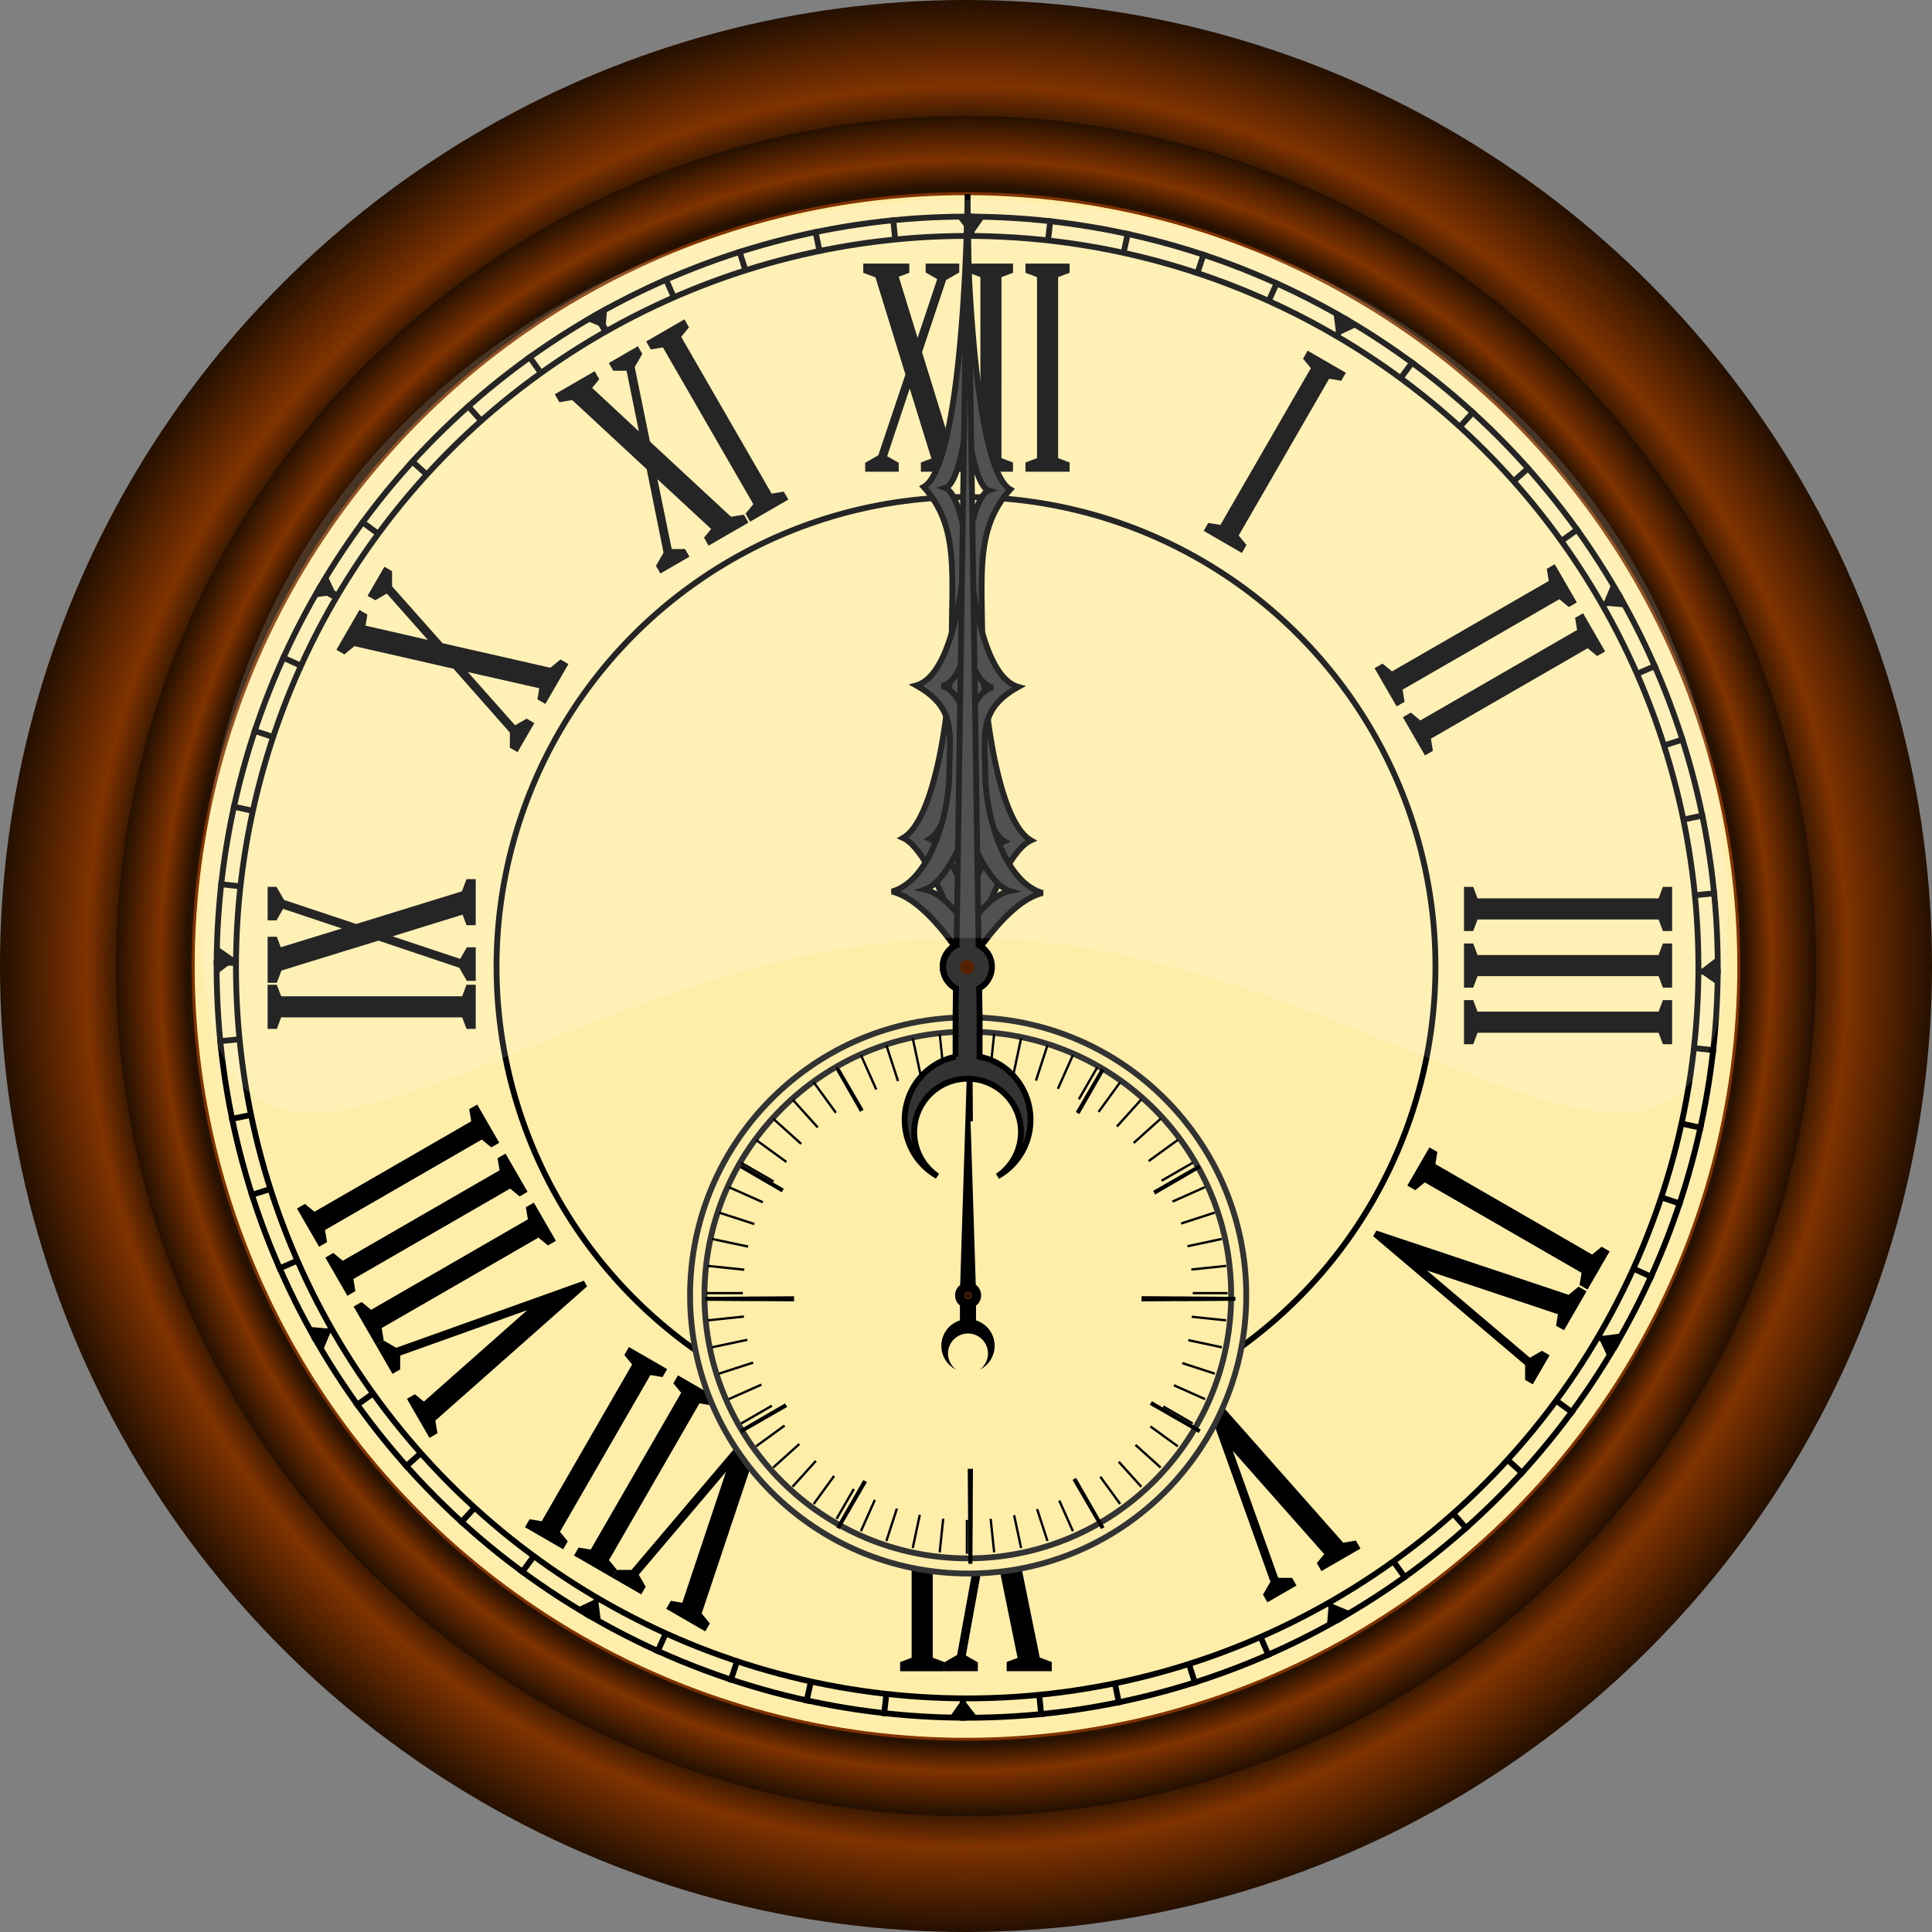 <?xml version="1.0" encoding="UTF-8" standalone="no"?>
<!-- Created with Inkscape (http://www.inkscape.org/) -->

<svg
   width="250"
   height="250"
   viewBox="0 0 66.146 66.146"
   version="1.1"
   id="svg5"
   inkscape:version="1.2.2 (b0a8486541, 2022-12-01)"
   sodipodi:docname="clock_theme_1_base.svg"
   inkscape:export-filename="clock_theme_1.svg"
   inkscape:export-xdpi="96"
   inkscape:export-ydpi="96"
   xmlns:inkscape="http://www.inkscape.org/namespaces/inkscape"
   xmlns:sodipodi="http://sodipodi.sourceforge.net/DTD/sodipodi-0.dtd"
   xmlns:xlink="http://www.w3.org/1999/xlink"
   xmlns="http://www.w3.org/2000/svg"
   xmlns:svg="http://www.w3.org/2000/svg">
  <rect x="0" y="0" width="66.146" height="66.146" fill="#808080" stroke="none"/>
  <sodipodi:namedview
     id="namedview7"
     pagecolor="#ffffff"
     bordercolor="#000000"
     borderopacity="0.25"
     inkscape:showpageshadow="2"
     inkscape:pageopacity="0.0"
     inkscape:pagecheckerboard="0"
     inkscape:deskcolor="#d1d1d1"
     inkscape:document-units="px"
     showgrid="false"
     inkscape:zoom="2.8804305"
     inkscape:cx="131.23038"
     inkscape:cy="274.43814"
     inkscape:window-width="1730"
     inkscape:window-height="1248"
     inkscape:window-x="427"
     inkscape:window-y="87"
     inkscape:window-maximized="0"
     inkscape:current-layer="layer7-8" />
  <defs
     id="defs2">
    <linearGradient
       inkscape:collect="always"
       id="linearGradient2006">
      <stop
         style="stop-color:#f2f2f2;stop-opacity:1;"
         offset="0"
         id="stop2002" />
      <stop
         style="stop-color:#ffeeaa;stop-opacity:1;"
         offset="1"
         id="stop2004" />
    </linearGradient>
    <linearGradient
       inkscape:collect="always"
       id="linearGradient1160">
      <stop
         style="stop-color:#803300;stop-opacity:1;"
         offset="0"
         id="stop1152" />
      <stop
         style="stop-color:#271100;stop-opacity:1;"
         offset="0.868"
         id="stop1154" />
      <stop
         style="stop-color:#803300;stop-opacity:1;"
         offset="0.911"
         id="stop1156" />
      <stop
         style="stop-color:#251000;stop-opacity:1;"
         offset="1"
         id="stop1158" />
    </linearGradient>
    <linearGradient
       inkscape:collect="always"
       id="linearGradient1084">
      <stop
         style="stop-color:#803300;stop-opacity:1;"
         offset="0"
         id="stop1082" />
      <stop
         style="stop-color:#271100;stop-opacity:1;"
         offset="0.916"
         id="stop1094" />
      <stop
         style="stop-color:#803300;stop-opacity:1;"
         offset="0.948"
         id="stop1092" />
      <stop
         style="stop-color:#251000;stop-opacity:1;"
         offset="1"
         id="stop1080" />
    </linearGradient>
    <radialGradient
       inkscape:collect="always"
       xlink:href="#linearGradient1160"
       id="radialGradient1086"
       cx="48.016"
       cy="44.001"
       fx="48.016"
       fy="44.001"
       r="33.023"
       gradientUnits="userSpaceOnUse"
       gradientTransform="matrix(1.002,0,0,1.002,-0.023,-0.017)" />
    <radialGradient
       inkscape:collect="always"
       xlink:href="#linearGradient1084"
       id="radialGradient1086-3"
       cx="48.016"
       cy="44.001"
       fx="48.016"
       fy="44.001"
       r="33.023"
       gradientUnits="userSpaceOnUse"
       gradientTransform="matrix(0.881,0,0,0.881,5.748,5.271)" />
    <radialGradient
       inkscape:collect="always"
       xlink:href="#linearGradient2006"
       id="radialGradient2008"
       cx="48.066"
       cy="44.051"
       fx="48.066"
       fy="44.051"
       r="26.508"
       gradientUnits="userSpaceOnUse"
       gradientTransform="translate(0,0.017)" />
  </defs>
  <g
     inkscape:groupmode="layer"
     id="layer2"
     inkscape:label="base"
     style="display:inline"
     inkscape:export-filename="clock_theme_1.svg"
     inkscape:export-xdpi="96"
     inkscape:export-ydpi="96"
     sodipodi:insensitive="true"
     transform="translate(-14.993,-10.978)">
    <circle
       style="fill:url(#radialGradient1086);fill-opacity:1;stroke:none;stroke-width:0.1;stroke-linecap:round"
       id="path501"
       cx="48.066"
       cy="44.051"
       r="33.073" />
    <circle
       style="fill:url(#radialGradient1086-3);fill-opacity:1;stroke:none;stroke-width:0.1;stroke-linecap:round"
       id="path501-5"
       cx="48.066"
       cy="44.051"
       r="29.104" />
    <circle
       style="fill:url(#radialGradient2008);fill-opacity:1;stroke:#803300;stroke-width:0.1;stroke-linecap:round"
       id="path1214"
       cx="48.066"
       cy="44.068"
       r="26.458" />
    <circle
       style="fill:none;fill-opacity:1;stroke:#000000;stroke-width:0.2;stroke-linecap:round;stroke-dasharray:none"
       id="path2272"
       cx="48.107"
       cy="44.091"
       r="25.697" />
    <g
       id="g1292"
       style="display:inline">
      <path
         sodipodi:type="star"
         style="display:inline;fill:none;fill-opacity:1;stroke:#000000;stroke-width:0.173;stroke-linecap:round;stroke-dasharray:none;stroke-opacity:1"
         id="path3261"
         inkscape:flatsided="false"
         sodipodi:sides="60"
         sodipodi:cx="45.218678"
         sodipodi:cy="42.094006"
         sodipodi:r1="22.335321"
         sodipodi:r2="0.22335321"
         sodipodi:arg1="0.52965963"
         sodipodi:arg2="0.58201951"
         inkscape:rounded="-3.469447e-18"
         inkscape:randomized="0"
         d="M 64.494,53.379 45.405,42.217 63.208,55.332 45.391,42.236 61.726,57.14 45.376,42.253 60.063,58.783 45.358,42.268 58.237,60.243 45.339,42.282 56.269,61.504 45.319,42.294 54.179,62.553 45.297,42.303 51.992,63.378 45.275,42.31 49.73,63.969 45.252,42.315 47.419,64.321 45.229,42.317 45.083,64.429 45.206,42.317 42.749,64.292 45.182,42.314 40.443,63.913 45.16,42.309 38.188,63.294 45.137,42.302 36.011,62.443 45.116,42.292 33.934,61.369 45.096,42.281 31.981,60.084 45.077,42.267 30.173,58.601 45.06,42.251 28.53,56.938 45.044,42.234 27.07,55.113 45.031,42.215 25.808,53.144 45.019,42.194 24.76,51.055 45.01,42.173 23.935,48.867 45.003,42.151 23.344,46.605 44.998,42.128 22.992,44.294 44.996,42.104 22.884,41.959 44.996,42.081 23.02,39.625 44.998,42.058 23.4,37.318 45.003,42.035 24.019,35.063 45.011,42.013 24.87,32.886 45.02,41.991 25.944,30.809 45.032,41.971 27.229,28.856 45.046,41.952 28.711,27.048 45.062,41.935 30.374,25.405 45.079,41.92 32.2,23.945 45.098,41.906 34.168,22.684 45.118,41.894 36.258,21.635 45.14,41.885 38.446,20.81 45.162,41.878 40.707,20.219 45.185,41.873 43.019,19.867 45.208,41.871 45.354,19.759 45.232,41.871 47.688,19.896 45.255,41.874 49.995,20.275 45.278,41.879 52.249,20.894 45.3,41.886 54.427,21.745 45.321,41.896 56.503,22.819 45.341,41.907 58.456,24.104 45.36,41.921 60.264,25.587 45.378,41.937 61.907,27.25 45.393,41.954 63.368,29.075 45.407,41.973 64.629,31.044 45.418,41.994 65.678,33.133 45.428,42.015 66.502,35.321 45.435,42.038 67.094,37.583 45.439,42.06 67.445,39.894 45.442,42.084 67.554,42.229 45.442,42.107 67.417,44.563 45.439,42.13 67.037,46.87 45.434,42.153 66.419,49.125 45.427,42.175 65.568,51.302 45.417,42.197 Z"
         transform="matrix(1.155,0,0,1.155,-4.12,-4.526)" />
      <g
         id="g3466">
        <path
           style="fill:#000000;fill-opacity:1;stroke:none;stroke-width:0.2;stroke-linecap:round;stroke-dasharray:none"
           d="M 48.107,44.091 48.162,18.94 47.749,18.4 h 0.971 l -0.378,0.54 z"
           id="path3317"
           sodipodi:nodetypes="cccccc" />
        <path
           style="fill:#000000;fill-opacity:1;stroke:none;stroke-width:0.2;stroke-linecap:round;stroke-dasharray:none"
           d="m 48.107,44.091 21.809,-12.528 0.261,-0.627 0.486,0.841 -0.657,-0.057 z"
           id="path3317-1"
           sodipodi:nodetypes="cccccc" />
        <path
           style="fill:#000000;fill-opacity:1;stroke:none;stroke-width:0.2;stroke-linecap:round;stroke-dasharray:none"
           d="m 48.107,44.091 12.623,-21.754 -0.087,-0.674 0.841,0.486 -0.597,0.279 z"
           id="path3317-9"
           sodipodi:nodetypes="cccccc" />
      </g>
      <g
         id="g3466-2"
         transform="rotate(90,48.107,44.091)">
        <path
           style="fill:#000000;fill-opacity:1;stroke:none;stroke-width:0.2;stroke-linecap:round;stroke-dasharray:none"
           d="M 48.107,44.091 48.162,18.94 47.749,18.4 h 0.971 l -0.378,0.54 z"
           id="path3317-7"
           sodipodi:nodetypes="cccccc" />
        <path
           style="fill:#000000;fill-opacity:1;stroke:none;stroke-width:0.2;stroke-linecap:round;stroke-dasharray:none"
           d="m 48.107,44.091 21.809,-12.528 0.261,-0.627 0.486,0.841 -0.657,-0.057 z"
           id="path3317-1-0"
           sodipodi:nodetypes="cccccc" />
        <path
           style="fill:#000000;fill-opacity:1;stroke:none;stroke-width:0.2;stroke-linecap:round;stroke-dasharray:none"
           d="m 48.107,44.091 12.623,-21.754 -0.087,-0.674 0.841,0.486 -0.597,0.279 z"
           id="path3317-9-9"
           sodipodi:nodetypes="cccccc" />
      </g>
      <g
         id="g3466-3"
         transform="rotate(180,48.107,44.091)">
        <path
           style="fill:#000000;fill-opacity:1;stroke:none;stroke-width:0.2;stroke-linecap:round;stroke-dasharray:none"
           d="M 48.107,44.091 48.162,18.94 47.749,18.4 h 0.971 l -0.378,0.54 z"
           id="path3317-6"
           sodipodi:nodetypes="cccccc" />
        <path
           style="fill:#000000;fill-opacity:1;stroke:none;stroke-width:0.2;stroke-linecap:round;stroke-dasharray:none"
           d="m 48.107,44.091 21.809,-12.528 0.261,-0.627 0.486,0.841 -0.657,-0.057 z"
           id="path3317-1-06"
           sodipodi:nodetypes="cccccc" />
        <path
           style="fill:#000000;fill-opacity:1;stroke:none;stroke-width:0.2;stroke-linecap:round;stroke-dasharray:none"
           d="m 48.107,44.091 12.623,-21.754 -0.087,-0.674 0.841,0.486 -0.597,0.279 z"
           id="path3317-9-2"
           sodipodi:nodetypes="cccccc" />
      </g>
      <g
         id="g3466-6"
         transform="rotate(-90,48.049,44.034)">
        <path
           style="fill:#000000;fill-opacity:1;stroke:none;stroke-width:0.2;stroke-linecap:round;stroke-dasharray:none"
           d="M 48.107,44.091 48.162,18.94 47.749,18.4 h 0.971 l -0.378,0.54 z"
           id="path3317-18"
           sodipodi:nodetypes="cccccc" />
        <path
           style="fill:#000000;fill-opacity:1;stroke:none;stroke-width:0.2;stroke-linecap:round;stroke-dasharray:none"
           d="m 48.107,44.091 21.809,-12.528 0.261,-0.627 0.486,0.841 -0.657,-0.057 z"
           id="path3317-1-7"
           sodipodi:nodetypes="cccccc" />
        <path
           style="fill:#000000;fill-opacity:1;stroke:none;stroke-width:0.2;stroke-linecap:round;stroke-dasharray:none"
           d="m 48.107,44.091 12.623,-21.754 -0.087,-0.674 0.841,0.486 -0.597,0.279 z"
           id="path3317-9-92"
           sodipodi:nodetypes="cccccc" />
      </g>
      <circle
         style="display:inline;fill:#ffeeaa;fill-opacity:1;stroke:#000000;stroke-width:0.2;stroke-linecap:round;stroke-dasharray:none"
         id="path2272-6"
         cx="48.107"
         cy="44.091"
         r="25.035" />
    </g>
    <g
       inkscape:groupmode="layer"
       id="layer3"
       inkscape:label="base 1"
       style="display:inline">
      <g
         aria-label="I"
         transform="matrix(0.708,0.409,-0.611,1.059,0,0)"
         id="text438-9-6-3-7"
         style="font-size:8.037px;font-family:Oranienbaum;-inkscape-font-specification:'Oranienbaum, Normal';text-align:center;text-anchor:middle;fill-opacity:1;stroke:#000000;stroke-width:0.2;stroke-linecap:round">
        <path
           d="m 78.624,-2.648 0.482,0.121 v 0.08 h -1.648 v -0.08 l 0.482,-0.121 v -5.224 l -0.482,-0.121 v -0.08 h 1.648 v 0.08 l -0.482,0.121 z"
           id="path4779" />
      </g>
      <g
         aria-label="II"
         transform="matrix(0.409,0.708,-1.059,0.611,0,0)"
         id="text438-9-6-3-9"
         style="font-size:8.037px;font-family:Oranienbaum;-inkscape-font-specification:'Oranienbaum, Normal';text-align:center;text-anchor:middle;fill-opacity:1;stroke:#000000;stroke-width:0.2;stroke-linecap:round">
        <path
           d="m 75.057,-30.398 0.482,0.121 v 0.08 h -1.648 v -0.08 l 0.482,-0.121 v -5.224 l -0.482,-0.121 v -0.08 h 1.648 v 0.08 l -0.482,0.121 z"
           id="path4782" />
        <path
           d="m 77.428,-30.398 0.482,0.121 v 0.08 h -1.648 v -0.08 l 0.482,-0.121 v -5.224 l -0.482,-0.121 v -0.08 h 1.648 v 0.08 l -0.482,0.121 z"
           id="path4784" />
      </g>
      <g
         aria-label="VIII"
         transform="matrix(-0.409,-0.708,1.059,-0.611,0,0)"
         id="text438-9-6-3-2"
         style="font-size:8.037px;font-family:Oranienbaum;-inkscape-font-specification:'Oranienbaum, Normal';text-align:center;text-anchor:middle;fill-opacity:1;stroke:#000000;stroke-width:0.2;stroke-linecap:round">
        <path
           d="m -81.83,-3.42 v -0.08 h 1.688 v 0.08 l -0.482,0.121 1.286,4.219 1.125,-4.139 -0.522,-0.201 v -0.08 h 1.206 v 0.08 l -0.522,0.201 -1.487,5.465 h -0.121 l -1.688,-5.545 z"
           id="path4787" />
        <path
           d="m -76.164,1.925 0.482,0.121 v 0.08 h -1.648 v -0.08 l 0.482,-0.121 V -3.299 l -0.482,-0.121 v -0.08 h 1.648 v 0.08 l -0.482,0.121 z"
           id="path4789" />
        <path
           d="m -73.793,1.925 0.482,0.121 v 0.08 h -1.648 v -0.08 l 0.482,-0.121 V -3.299 l -0.482,-0.121 v -0.08 h 1.648 v 0.08 l -0.482,0.121 z"
           id="path4791" />
        <path
           d="m -71.422,1.925 0.482,0.121 v 0.08 h -1.648 v -0.08 l 0.482,-0.121 V -3.299 l -0.482,-0.121 v -0.08 h 1.648 v 0.08 l -0.482,0.121 z"
           id="path4793" />
      </g>
      <g
         aria-label="VII"
         transform="matrix(-0.708,-0.409,0.611,-1.059,0,0)"
         id="text438-9-6-3-78"
         style="font-size:8.037px;font-family:Oranienbaum;-inkscape-font-specification:'Oranienbaum, Normal';text-align:center;text-anchor:middle;fill-opacity:1;stroke:#000000;stroke-width:0.2;stroke-linecap:round">
        <path
           d="m -82.209,-31.139 v -0.08 h 1.688 v 0.08 l -0.482,0.121 1.286,4.219 1.125,-4.139 -0.522,-0.201 v -0.08 h 1.206 v 0.08 l -0.522,0.201 -1.487,5.465 h -0.121 l -1.688,-5.545 z"
           id="path4796" />
        <path
           d="m -76.543,-25.794 0.482,0.121 v 0.08 h -1.648 v -0.08 l 0.482,-0.121 v -5.224 l -0.482,-0.121 v -0.08 h 1.648 v 0.08 l -0.482,0.121 z"
           id="path4798" />
        <path
           d="m -74.172,-25.794 0.482,0.121 v 0.08 h -1.648 v -0.08 l 0.482,-0.121 v -5.224 l -0.482,-0.121 v -0.08 h 1.648 v 0.08 l -0.482,0.121 z"
           id="path4800" />
      </g>
      <g
         aria-label="III"
         transform="matrix(0,0.818,-1.223,0,0,0)"
         id="text438-9-6-3-4"
         style="font-size:8.037px;font-family:Oranienbaum;-inkscape-font-specification:'Oranienbaum, Normal';text-align:center;text-anchor:middle;fill-opacity:1;stroke:#000000;stroke-width:0.2;stroke-linecap:round">
        <path
           d="m 51.805,-53.544 0.482,0.121 v 0.08 h -1.648 v -0.08 l 0.482,-0.121 v -5.224 l -0.482,-0.121 v -0.08 h 1.648 v 0.08 l -0.482,0.121 z"
           id="path4803" />
        <path
           d="m 54.176,-53.544 0.482,0.121 v 0.08 h -1.648 v -0.08 l 0.482,-0.121 v -5.224 l -0.482,-0.121 v -0.08 h 1.648 v 0.08 l -0.482,0.121 z"
           id="path4805" />
        <path
           d="m 56.546,-53.544 0.482,0.121 v 0.08 h -1.648 v -0.08 l 0.482,-0.121 v -5.224 l -0.482,-0.121 v -0.08 h 1.648 v 0.08 l -0.482,0.121 z"
           id="path4807" />
      </g>
      <g
         aria-label="IV"
         transform="matrix(-0.409,0.708,-1.059,-0.611,0,0)"
         id="text438-9-6-3-5"
         style="font-size:8.037px;font-family:Oranienbaum;-inkscape-font-specification:'Oranienbaum, Normal';text-align:center;text-anchor:middle;fill-opacity:1;stroke:#000000;stroke-width:0.2;stroke-linecap:round">
        <path
           d="m 15.434,-66.143 0.482,0.121 v 0.08 h -1.648 v -0.08 l 0.482,-0.121 v -5.224 l -0.482,-0.121 v -0.08 h 1.648 v 0.08 l -0.482,0.121 z"
           id="path4810" />
        <path
           d="m 16.198,-71.488 v -0.08 h 1.688 v 0.08 l -0.482,0.121 1.286,4.219 1.125,-4.139 -0.522,-0.201 v -0.08 h 1.206 v 0.08 l -0.522,0.201 -1.487,5.465 h -0.121 l -1.688,-5.545 z"
           id="path4812" />
      </g>
      <g
         aria-label="V"
         transform="matrix(-0.708,0.409,-0.611,-1.059,0,0)"
         id="text438-9-6-3-75"
         style="font-size:8.037px;font-family:Oranienbaum;-inkscape-font-specification:'Oranienbaum, Normal';text-align:center;text-anchor:middle;fill-opacity:1;stroke:#000000;stroke-width:0.2;stroke-linecap:round">
        <path
           d="m -26.012,-70.335 v -0.08 h 1.688 v 0.08 l -0.482,0.121 1.286,4.219 1.125,-4.139 -0.522,-0.201 v -0.08 h 1.206 v 0.08 l -0.522,0.201 -1.487,5.465 h -0.121 l -1.688,-5.545 z"
           id="path4815" />
      </g>
      <g
         aria-label="VI"
         transform="scale(-0.818,-1.223)"
         id="text438-9-6-3-75-8"
         style="font-size:8.037px;font-family:Oranienbaum;-inkscape-font-specification:'Oranienbaum, Normal';text-align:center;text-anchor:middle;fill-opacity:1;stroke:#000000;stroke-width:0.2;stroke-linecap:round">
        <path
           d="m -62.251,-55.581 v -0.08 h 1.688 v 0.08 l -0.482,0.121 1.286,4.219 1.125,-4.139 -0.522,-0.201 v -0.08 h 1.206 v 0.08 l -0.522,0.201 -1.487,5.465 h -0.121 l -1.688,-5.545 z"
           id="path4818" />
        <path
           d="m -56.585,-50.237 0.482,0.121 v 0.08 h -1.648 v -0.08 l 0.482,-0.121 v -5.224 l -0.482,-0.121 v -0.08 h 1.648 v 0.08 l -0.482,0.121 z"
           id="path4820" />
      </g>
      <g
         aria-label="X"
         transform="matrix(0.409,-0.708,1.059,0.611,0,0)"
         id="text438-9-6-3-2-3"
         style="font-size:8.037px;font-family:Oranienbaum;-inkscape-font-specification:'Oranienbaum, Normal';text-align:center;text-anchor:middle;fill-opacity:1;stroke:#000000;stroke-width:0.2;stroke-linecap:round">
        <path
           d="m -17.119,35.475 -1.294,-2.805 -0.482,-0.121 v -0.08 h 1.728 v 0.08 l -0.482,0.121 0.924,2.009 0.964,-1.929 -0.522,-0.201 v -0.08 h 1.206 v 0.08 l -0.522,0.201 -1.045,2.098 1.406,3.046 0.482,0.121 v 0.08 h -1.728 v -0.08 l 0.482,-0.121 -1.045,-2.258 -1.085,2.178 0.522,0.201 v 0.08 h -1.206 v -0.08 l 0.522,-0.201 z"
           id="path4823" />
      </g>
      <g
         aria-label="IX"
         transform="matrix(0,-0.818,1.223,0,0,0)"
         id="text438-9-6-3-78-8"
         style="font-size:8.037px;font-family:Oranienbaum;-inkscape-font-specification:'Oranienbaum, Normal';text-align:center;text-anchor:middle;fill-opacity:1;stroke:#000000;stroke-width:0.2;stroke-linecap:round">
        <path
           d="m -55.219,25.276 0.482,0.121 v 0.08 h -1.648 v -0.08 l 0.482,-0.121 v -5.224 l -0.482,-0.121 v -0.08 h 1.648 v 0.08 l -0.482,0.121 z"
           id="path4826" />
        <path
           d="m -52.679,22.857 -1.294,-2.805 -0.482,-0.121 v -0.08 h 1.728 v 0.08 l -0.482,0.121 0.924,2.009 0.964,-1.929 -0.522,-0.201 v -0.08 h 1.206 v 0.08 l -0.522,0.201 -1.045,2.098 1.406,3.046 0.482,0.121 v 0.08 h -1.728 v -0.08 l 0.482,-0.121 -1.045,-2.258 -1.085,2.178 0.522,0.201 v 0.08 h -1.206 v -0.08 l 0.522,-0.201 z"
           id="path4828" />
      </g>
      <g
         aria-label="XII"
         transform="scale(0.818,1.223)"
         id="text438-9-6-3-2-6"
         style="font-size:8.037px;font-family:Oranienbaum;-inkscape-font-specification:'Oranienbaum, Normal';text-align:center;text-anchor:middle;fill-opacity:1;stroke:#000000;stroke-width:0.2;stroke-linecap:round">
        <path
           d="m 56.336,19.461 -1.294,-2.805 -0.482,-0.121 v -0.08 h 1.728 v 0.08 l -0.482,0.121 0.924,2.009 0.964,-1.929 -0.522,-0.201 v -0.08 h 1.206 v 0.08 l -0.522,0.201 -1.045,2.098 1.406,3.046 0.482,0.121 v 0.08 h -1.728 v -0.08 l 0.482,-0.121 -1.045,-2.258 -1.085,2.178 0.522,0.201 v 0.08 H 54.64 v -0.08 l 0.522,-0.201 z"
           id="path4831" />
        <path
           d="m 60.145,21.88 0.482,0.121 v 0.08 H 58.98 v -0.08 l 0.482,-0.121 V 16.656 L 58.98,16.535 v -0.08 h 1.648 v 0.08 l -0.482,0.121 z"
           id="path4833" />
        <path
           d="m 62.516,21.88 0.482,0.121 v 0.08 h -1.648 v -0.08 l 0.482,-0.121 v -5.224 l -0.482,-0.121 v -0.08 h 1.648 v 0.08 l -0.482,0.121 z"
           id="path4835" />
      </g>
      <g
         aria-label="XI"
         transform="matrix(0.708,-0.409,0.611,1.059,0,0)"
         id="text438-9-6-3-78-3"
         style="font-size:8.037px;font-family:Oranienbaum;-inkscape-font-specification:'Oranienbaum, Normal';text-align:center;text-anchor:middle;fill-opacity:1;stroke:#000000;stroke-width:0.2;stroke-linecap:round">
        <path
           d="m 22.921,34.346 -1.294,-2.805 -0.482,-0.121 v -0.08 h 1.728 v 0.08 l -0.482,0.121 0.924,2.009 0.964,-1.929 -0.522,-0.201 v -0.08 h 1.206 v 0.08 l -0.522,0.201 -1.045,2.098 1.406,3.046 0.482,0.121 v 0.08 h -1.728 v -0.08 l 0.482,-0.121 -1.045,-2.258 -1.085,2.178 0.522,0.201 v 0.08 h -1.206 v -0.08 l 0.522,-0.201 z"
           id="path4838" />
        <path
           d="m 26.73,36.765 0.482,0.121 v 0.08 h -1.648 v -0.08 l 0.482,-0.121 v -5.224 l -0.482,-0.121 v -0.08 h 1.648 v 0.08 l -0.482,0.121 z"
           id="path4840" />
      </g>
    </g>
    <circle
       style="display:inline;fill:none;fill-opacity:1;stroke:#000000;stroke-width:0.2;stroke-linecap:round"
       id="path1121"
       cx="48.066"
       cy="44.068"
       r="16.073"
       sodipodi:insensitive="true" />
  </g>
  <g
     inkscape:groupmode="layer"
     id="layer7-8"
     inkscape:label="sub_second_base"
     style="display:inline;stroke-width:1.056"
     transform="matrix(0.947,0,0,0.947,-12.46,-7.972)">
    <g
       id="g9440"
       transform="translate(0.168,-1.7)">
      <circle
         style="display:inline;fill:#ffeeaa;fill-opacity:1;stroke:#333333;stroke-width:0.2;stroke-linecap:round"
         id="path9076"
         cx="47.979"
         cy="56.937"
         r="9.521"
         transform="matrix(1.056,0,0,1.056,-2.674,-3.173)" />
      <circle
         style="fill:#ffeeaa;fill-opacity:1;stroke:#333333;stroke-width:0.211;stroke-linecap:round"
         id="path9076-9"
         cx="47.979"
         cy="56.937"
         r="9.521" />
      <path
         sodipodi:type="star"
         style="display:inline;fill:#ffeeaa;fill-opacity:1;stroke:#000000;stroke-width:0.501;stroke-linecap:round;stroke-dasharray:none"
         id="path9335"
         inkscape:flatsided="false"
         sodipodi:sides="60"
         sodipodi:cx="170.66931"
         sodipodi:cy="365.62552"
         sodipodi:r1="56.429989"
         sodipodi:r2="0.56429988"
         sodipodi:arg1="-1.5707963"
         sodipodi:arg2="-1.5184364"
         inkscape:rounded="-3.469447e-18"
         inkscape:randomized="0"
         d="m 170.669,309.196 0.029,55.866 5.869,-55.557 -5.81,55.564 11.644,-54.64 -11.586,54.652 17.292,-53.123 -17.236,53.141 22.75,-51.025 -22.696,51.049 27.959,-48.367 -27.908,48.397 32.861,-45.18 -32.814,45.214 37.404,-41.497 -37.36,41.537 41.537,-37.36 -41.497,37.404 45.214,-32.814 -45.18,32.861 48.397,-27.908 -48.367,27.959 51.049,-22.696 -51.025,22.75 53.141,-17.236 -53.123,17.292 54.652,-11.586 -54.64,11.644 55.564,-5.81 -55.557,5.869 55.866,0.029 -55.866,0.029 55.557,5.869 -55.564,-5.81 54.64,11.644 -54.652,-11.586 53.123,17.292 -53.141,-17.236 51.025,22.75 -51.049,-22.696 48.367,27.959 -48.397,-27.908 45.18,32.861 -45.214,-32.814 41.497,37.404 -41.537,-37.36 37.36,41.537 -37.404,-41.497 32.814,45.214 -32.861,-45.18 27.908,48.397 -27.959,-48.367 22.696,51.049 -22.75,-51.025 17.236,53.141 -17.292,-53.123 11.586,54.652 -11.644,-54.64 5.81,55.564 -5.869,-55.557 -0.029,55.866 -0.029,-55.866 -5.869,55.557 5.81,-55.564 -11.644,54.64 11.586,-54.652 -17.292,53.123 17.236,-53.141 -22.75,51.025 22.696,-51.049 -27.959,48.367 27.908,-48.397 -32.861,45.18 32.814,-45.214 -37.404,41.497 37.36,-41.537 -41.537,37.36 41.497,-37.404 -45.214,32.814 45.18,-32.861 -48.397,27.908 48.367,-27.959 -51.049,22.696 51.025,-22.75 -53.141,17.236 53.123,-17.292 -54.652,11.586 54.64,-11.644 -55.564,5.81 55.557,-5.869 -55.866,-0.029 55.866,-0.029 -55.557,-5.869 55.564,5.81 -54.64,-11.644 54.652,11.586 -53.123,-17.292 53.141,17.236 -51.025,-22.75 51.049,22.696 -48.367,-27.959 48.397,27.908 -45.18,-32.861 45.214,32.814 -41.497,-37.404 41.537,37.36 -37.36,-41.537 37.404,41.497 -32.814,-45.214 32.861,45.18 -27.908,-48.397 27.959,48.367 -22.696,-51.049 22.75,51.025 -17.236,-53.141 17.292,53.123 -11.586,-54.652 11.644,54.64 -5.81,-55.564 5.869,55.557 z"
         transform="matrix(0.167,0,0,0.167,19.445,-4.191)" />
      <circle
         style="fill:#ffeeaa;fill-opacity:1;stroke:none;stroke-width:0.211;stroke-linecap:round"
         id="path9273"
         cx="47.979"
         cy="56.937"
         r="8.133" />
      <path
         sodipodi:type="star"
         style="display:inline;fill:#ffeeaa;fill-opacity:1;stroke:#000000;stroke-width:0.619;stroke-linecap:round;stroke-dasharray:none"
         id="path9331"
         inkscape:flatsided="false"
         sodipodi:sides="12"
         sodipodi:cx="232.1675"
         sodipodi:cy="341.97079"
         sodipodi:r1="42.37059"
         sodipodi:r2="0.42370591"
         sodipodi:arg1="-1.5707963"
         sodipodi:arg2="-1.3089969"
         inkscape:rounded="-3.469447e-18"
         inkscape:randomized="0"
         d="m 232.167,299.6 0.11,41.961 21.076,-36.285 -20.886,36.394 36.394,-20.886 -36.285,21.076 41.961,0.11 -41.961,0.11 36.285,21.076 -36.394,-20.886 20.886,36.394 -21.076,-36.285 -0.11,41.961 -0.11,-41.961 -21.076,36.285 20.886,-36.394 -36.394,20.886 36.285,-21.076 -41.961,-0.11 41.961,-0.11 -36.285,-21.076 36.394,20.886 -20.886,-36.394 21.076,36.285 z"
         transform="matrix(0.226,0,0,0.226,-4.399,-20.212)"
         inkscape:transform-center-x="-1.2323882e-05"
         inkscape:transform-center-y="8.623771e-06" />
      <circle
         style="display:inline;fill:#ffeeaa;fill-opacity:1;stroke:none;stroke-width:0.211;stroke-linecap:round"
         id="path9273-7"
         cx="47.979"
         cy="56.937"
         r="7.682" />
      <path
         sodipodi:type="star"
         style="display:inline;fill:#ffeeaa;fill-opacity:1;stroke:#000000;stroke-width:0.619;stroke-linecap:round;stroke-dasharray:none"
         id="path9331-7"
         inkscape:flatsided="false"
         sodipodi:sides="4"
         sodipodi:cx="232.1675"
         sodipodi:cy="341.97079"
         sodipodi:r1="42.37059"
         sodipodi:r2="0.42370591"
         sodipodi:arg1="-1.5707963"
         sodipodi:arg2="-0.78539814"
         inkscape:rounded="-3.469447e-18"
         inkscape:randomized="0"
         d="m 232.167,299.6 0.3,42.071 42.071,0.3 -42.071,0.3 -0.3,42.071 -0.3,-42.071 -42.071,-0.3 42.071,-0.3 z"
         transform="matrix(0.226,0,0,0.226,-4.399,-20.212)"
         inkscape:transform-center-x="-1.2323882e-05"
         inkscape:transform-center-y="8.623771e-06" />
      <circle
         style="display:inline;fill:#ffeeaa;fill-opacity:1;stroke:none;stroke-width:0.211;stroke-linecap:round"
         id="path9273-7-6"
         cx="47.979"
         cy="56.937"
         r="6.285" />
    </g>
  </g>
  <g
     inkscape:groupmode="layer"
     id="layer8"
     inkscape:label="sub_second_handle"
     transform="translate(-14.993,-10.978)">
    <g
       id="g10332"
       transform="translate(-1.839,0.004)">
      <path
         id="rect10263"
         style="display:inline;fill:#000000;fill-opacity:1;stroke:none;stroke-width:0.132;stroke-linecap:round;stroke-dasharray:none"
         d="m 49.972,46.555 -0.275,8.678 v 0.948 a 0.912,0.912 0 0 0 -0.636,0.869 0.912,0.912 0 0 0 0.514,0.82 0.684,0.684 0 0 1 -0.286,-0.556 0.684,0.684 0 0 1 0.684,-0.684 0.684,0.684 0 0 1 0.684,0.684 0.684,0.684 0 0 1 -0.286,0.556 0.912,0.912 0 0 0 0.514,-0.82 0.912,0.912 0 0 0 -0.637,-0.87 v -0.948 z" />
      <circle
         style="fill:#000000;fill-opacity:1;stroke:none;stroke-width:0.132;stroke-linecap:round;stroke-dasharray:none"
         id="path10328"
         cx="49.977"
         cy="55.322"
         r="0.446" />
    </g>
  </g>
  <g
     inkscape:groupmode="layer"
     id="layer9"
     inkscape:label="sub_second_center_circle"
     transform="translate(-14.993,-10.978)">
    <circle
       style="display:inline;fill:#552200;fill-opacity:1;stroke:#552200;stroke-width:0.2;stroke-linecap:round"
       id="path1272-3"
       cx="48.138"
       cy="55.326"
       r="0.032" />
  </g>
  <g
     inkscape:groupmode="layer"
     id="layer1"
     inkscape:label="long_handle"
     sodipodi:insensitive="true"
     transform="translate(-14.993,-10.978)">
    <path
       id="path1712"
       style="display:inline;fill:#333333;fill-opacity:1;stroke:#000000;stroke-width:0.2;stroke-linecap:round"
       d="m 48.101,18.522 c 0,0 -0.153,8.378 -1.484,9.127 1.185,1.317 0.97,2.85 0.962,5.144 -0.009,2.294 -0.541,6.229 -1.668,6.874 0.782,0.358 1.582,2.47 1.962,3.6 a 0.834,0.829 0 0 0 -0.607,0.798 0.834,0.829 0 0 0 0.834,0.829 0.834,0.829 0 0 0 0.834,-0.829 0.834,0.829 0 0 0 -0.58,-0.79 c 0.39,-1.146 1.172,-3.174 1.936,-3.524 -1.127,-0.644 -1.66,-4.579 -1.668,-6.873 -0.009,-2.294 -0.224,-3.827 0.962,-5.144 -1.322,-0.744 -1.481,-8.992 -1.483,-9.107 z m -5.18e-4,6.79 v 0.08 c 0,0 0.225,2.217 0.748,2.376 -0.509,0.187 -0.744,2.039 -0.747,2.062 v -0.08 c 0,0 -0.236,-1.876 -0.748,-2.065 0.52,-0.159 0.745,-2.347 0.747,-2.373 z m 0,10.892 v 0.082 c 0,0 0.482,3.009 1.282,3.494 -0.793,0.339 -1.278,2.203 -1.281,2.215 v -0.082 c 0,0 -0.486,-1.875 -1.281,-2.216 0.797,-0.483 1.278,-3.475 1.281,-3.492 z" />
  </g>
  <g
     inkscape:groupmode="layer"
     id="layer4"
     inkscape:label="short_handle"
     sodipodi:insensitive="true"
     style="display:inline"
     transform="translate(-14.993,-10.978)">
    <path
       id="path1809"
       style="display:inline;fill:#333333;fill-opacity:1;stroke:#000000;stroke-width:0.2;stroke-linecap:round"
       d="m 48.11,29.085 c 0,0 -0.18,4.92 -1.748,5.36 1.397,0.774 1.143,1.674 1.133,3.021 -0.01,1.347 -0.637,3.659 -1.965,4.037 0.818,0.187 1.653,1.185 2.144,1.872 a 0.834,0.834 0 0 0 -0.398,0.711 0.834,0.834 0 0 0 0.834,0.834 0.834,0.834 0 0 0 0.834,-0.834 0.834,0.834 0 0 0 -0.373,-0.695 c 0.494,-0.685 1.315,-1.655 2.12,-1.839 -1.328,-0.378 -1.955,-2.689 -1.965,-4.036 -0.01,-1.347 -0.264,-2.247 1.133,-3.02 -1.559,-0.437 -1.746,-5.291 -1.748,-5.351 z m -5.16e-4,3.988 v 0.047 c 0,0 0.264,1.302 0.881,1.395 -0.6,0.11 -0.878,1.2 -0.881,1.212 v -0.048 c 0,0 -0.278,-1.102 -0.881,-1.213 0.613,-0.093 0.878,-1.379 0.881,-1.394 z m 0,6.256 v 0.048 c 0,0 0.659,1.854 1.457,2.107 -0.807,0.169 -1.454,1.309 -1.457,1.315 v -0.049 c 0,0 -0.648,-1.146 -1.457,-1.315 0.796,-0.253 1.454,-2.097 1.457,-2.106 z" />
  </g>
  <g
     inkscape:groupmode="layer"
     id="layer6"
     inkscape:label="second_handle"
     style="display:inline"
     transform="translate(-14.993,-10.978)">
    <path
       id="rect4351"
       style="display:inline;fill:#333333;fill-opacity:1;stroke:#000000;stroke-width:0.2;stroke-linecap:round"
       d="m 48.119,17.626 -0.375,25.709 a 0.834,0.834 0 0 0 -0.459,0.744 0.834,0.834 0 0 0 0.437,0.733 l -0.013,0.918 v 1.428 a 2.155,2.199 0 0 0 -1.743,2.157 2.155,2.199 0 0 0 1.122,1.929 1.828,1.828 0 0 1 -0.795,-1.506 1.828,1.828 0 0 1 1.827,-1.828 1.828,1.828 0 0 1 1.828,1.828 1.828,1.828 0 0 1 -0.801,1.511 2.155,2.199 0 0 0 1.128,-1.934 2.155,2.199 0 0 0 -1.743,-2.159 v -1.426 h -10e-4 l -0.013,-0.919 a 0.834,0.834 0 0 0 0.436,-0.732 0.834,0.834 0 0 0 -0.457,-0.744 z" />
  </g>
  <g
     inkscape:groupmode="layer"
     id="layer5"
     inkscape:label="center_circle"
     style="display:inline"
     sodipodi:insensitive="true"
     transform="translate(-14.993,-10.978)">
    <circle
       style="fill:#552200;fill-opacity:1;stroke:#552200;stroke-width:0.2;stroke-linecap:round"
       id="path1272"
       cx="48.107"
       cy="44.091"
       r="0.15" />
    <path
       id="path5174"
       style="fill:#ffffff;fill-opacity:0.147;stroke-width:0.2;stroke-linecap:round;stroke-dasharray:none"
       d="m 74.143,42.501 c 0,14.428 -11.643,0.588 -26.071,0.588 -14.428,0 -26.178,13.84 -26.178,-0.588 0,-14.428 11.727,-24.671 26.155,-24.671 14.428,0 26.094,10.243 26.094,24.671 z"
       sodipodi:nodetypes="sssss" />
  </g>
</svg>

